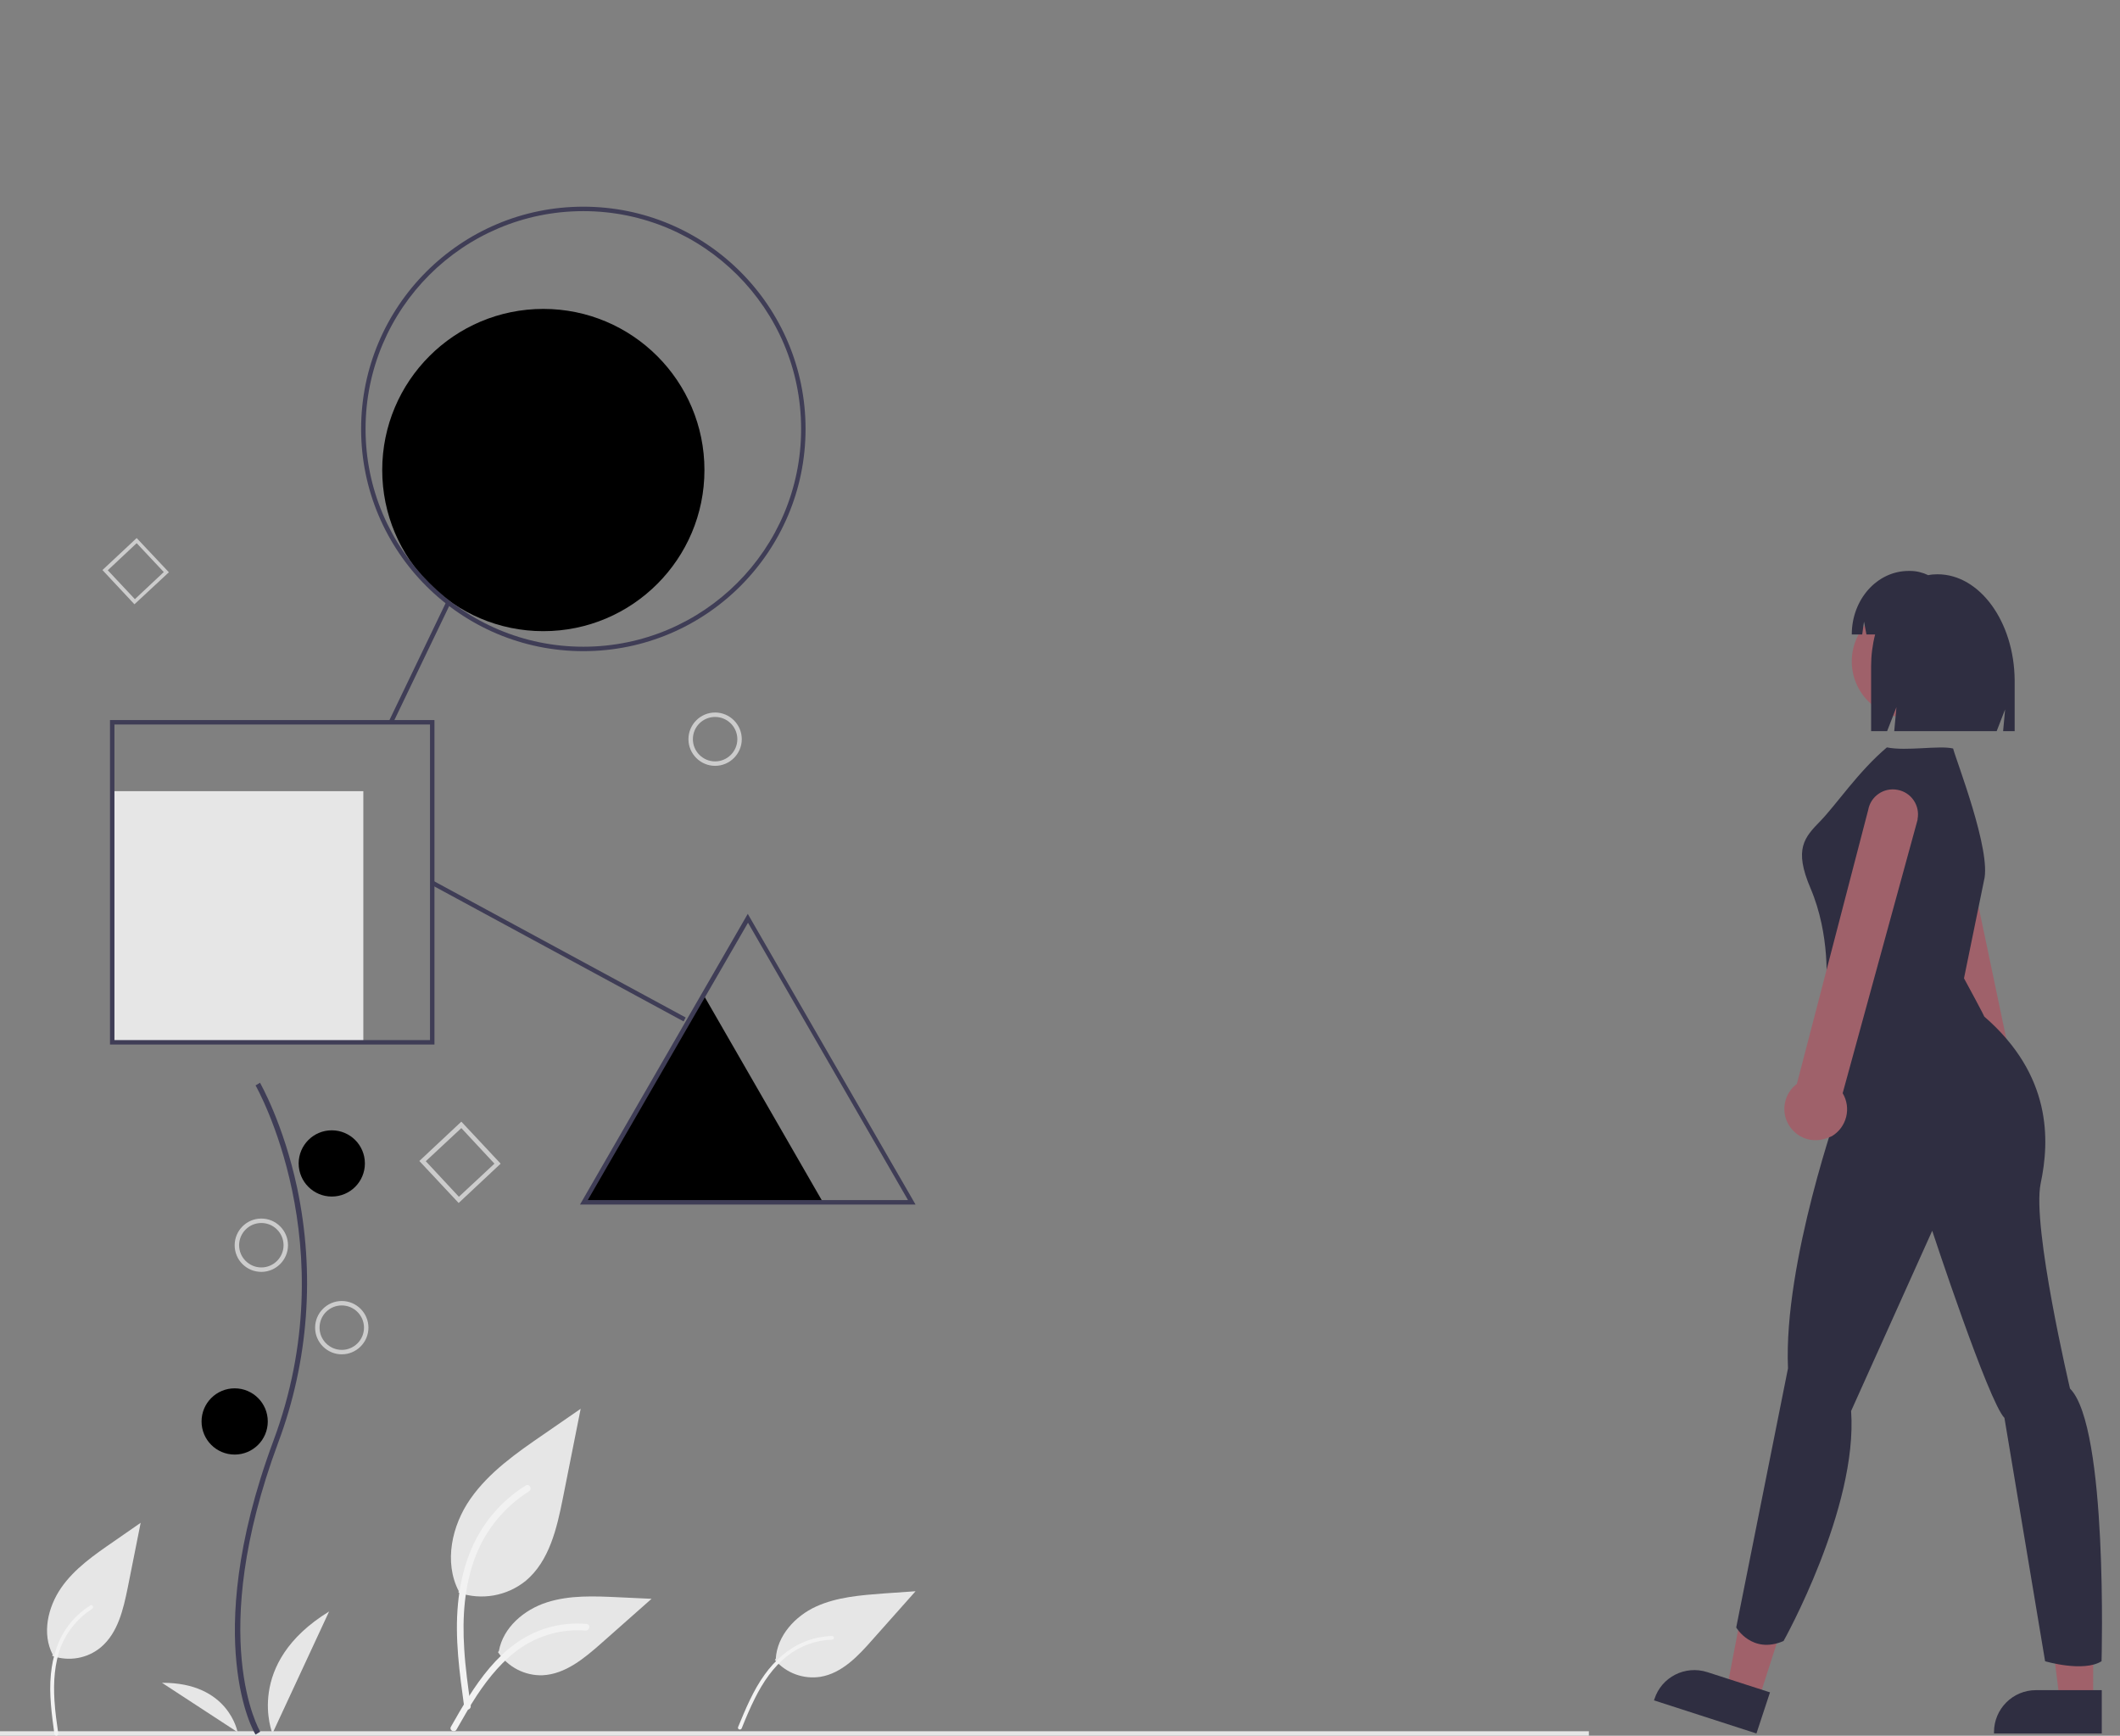<?xml version="1.0" encoding="utf-8"?>
<!-- Generator: Adobe Illustrator 27.1.0, SVG Export Plug-In . SVG Version: 6.00 Build 0)  -->
<svg version="1.1" id="Layer_1" xmlns="http://www.w3.org/2000/svg" xmlns:xlink="http://www.w3.org/1999/xlink" x="0px" y="0px"
	 viewBox="0 0 954 781" style="enable-background:new 0 0 954 781;" xml:space="preserve">
<rect x="0" y="0" width="954" height="781" fill="#808080" stroke="none"/>
<style type="text/css">
	.st0{fill:$flyingdarts-secundary;}
	.st1{fill:#E6E6E6;}
	.st2{fill:#CCCCCC;}
	.st3{fill:#3F3D56;}
	.st4{fill:#F2F2F2;}
	.st5{fill:#9F616A;}
	.st6{fill:#A0616A;}
	.st7{fill:#2F2E41;}
</style>
<path id="bec063ed-0fa9-413a-bd83-d8526fa41b8c-545" class="st0" d="M316.6,447.7l26.9,46.7l26.9,46.7H262.7l26.9-46.7L316.6,447.7z
	"/>
<rect id="aa6e6c0d-ca3b-4989-ae08-5d6fb21b7d28" x="50.5" y="356" class="st1" width="113" height="113"/>
<circle id="e644b8cb-fae5-4de8-b33a-50bfc45133bc" class="st0" cx="244.5" cy="211.5" r="72.5"/>
<path id="a646102d-3f95-413e-a731-a5030e030d8b-546" class="st2" d="M309.8,332.6c0-6.6,5.4-12,12-12s12,5.4,12,12
	c0,6.6-5.4,12-12,12S309.8,339.2,309.8,332.6z M311.8,332.6c0,5.5,4.5,10,10,10s10-4.5,10-10c0-5.5-4.5-10-10-10
	S311.8,327,311.8,332.6z"/>
<path id="a7867f82-9da8-49b7-a62f-5fc2df52f7dd-547" class="st2" d="M206.4,541.3l-17.7-18.9l18.9-17.7l17.7,18.9L206.4,541.3z
	 M191.6,522.5l14.9,16l16-14.9l-14.9-16L191.6,522.5z"/>
<path id="abfd432a-addf-48b7-a638-56871f84cdda-548" class="st2" d="M60.5,271.9l-14.4-15.4l15.4-14.4L76,257.5L60.5,271.9z
	 M48.5,256.6l12.2,13l13-12.2l-12.2-13L48.5,256.6z"/>
<path id="b4b6c2e3-9a65-466b-808f-faa311f7d0ed-549" class="st3" d="M262.5,293c-55.2,0-100-44.8-100-100s44.8-100,100-100
	s100,44.8,100,100S317.7,293,262.5,293z M262.5,95c-54.1,0-98,43.9-98,98s43.9,98,98,98s98-43.9,98-98S316.6,95,262.5,95L262.5,95z"
	/>
<rect id="f21400a3-3aa1-44f2-adc5-de8006399ef9" x="159.1" y="297.1" transform="matrix(0.433 -0.901 0.901 0.433 -161.606 339.294)" class="st3" width="59.6" height="2"/>
<rect id="fdf13e27-5b88-4b47-a548-6eba64ef8ea7" x="250.4" y="363.1" transform="matrix(0.476 -0.879 0.879 0.476 -244.485 445.271)" class="st3" width="2" height="129.4"/>
<path id="ec996080-b25c-43f9-95b1-17d83c771fa1-550" class="st3" d="M195.5,470h-146V324h146V470z M51.5,468h142V326h-142V468z"/>
<path id="e64eb5c0-2762-4bb4-99c9-e384d48b09ae-551" class="st3" d="M412,542H261l75.5-130.8L412,542z M264.5,540h144.1l-72-124.8
	L264.5,540z"/>
<rect id="b99807fe-d1e7-4c81-968c-d37ef9c7f61f" y="779" class="st1" width="715" height="2"/>
<path id="af6ca119-d97b-47e3-8175-f2ef9a50390c-552" class="st1" d="M206.3,716.6c10.3,3.6,21.8,1.6,30.3-5.3
	c10.6-8.9,14-23.6,16.7-37.2l8-40.2l-16.8,11.6c-12.1,8.3-24.4,16.9-32.8,28.9s-12,28.5-5.3,41.5"/>
<path id="af7a4949-e0bd-4368-90b0-825d65eef9dd-553" class="st4" d="M208.9,768.1c-2.1-15.4-4.3-31-2.8-46.5
	c1.3-13.8,5.5-27.3,14.1-38.4c4.6-5.9,10.1-10.9,16.4-14.8c1.6-1,3.1,1.6,1.5,2.6c-10.9,6.9-19.3,17-24,29
	c-5.2,13.3-6.1,27.8-5.2,41.9c0.5,8.5,1.7,17,2.9,25.5c0.2,0.8-0.3,1.6-1,1.8C209.9,769.4,209.1,768.9,208.9,768.1L208.9,768.1z"/>
<path id="aa567de9-de23-4828-818f-c81c945c4442-554" class="st1" d="M348.7,746.9c5,5.9,12.8,8.8,20.5,7.6c9.7-1.6,17-9.4,23.5-16.8
	L412,716l-14.4,1c-10.4,0.8-21,1.6-30.4,5.9s-17.5,13.1-18.1,23.5"/>
<path id="fe38c075-c327-4996-87fc-6abec6d8ced7-555" class="st4" d="M332.1,777.2c3.4-8.2,6.8-16.5,12-23.7
	c4.6-6.4,10.6-11.8,18-14.8c3.9-1.6,8.1-2.4,12.3-2.6c1.1,0,1.1,1.7,0,1.7c-7.3,0.2-14.4,2.8-20.1,7.3c-6.4,5-11,11.9-14.6,19.1
	c-2.2,4.4-4.1,8.9-5.9,13.4c-0.1,0.4-0.6,0.7-1,0.6C332.3,778.2,332,777.7,332.1,777.2L332.1,777.2z"/>
<path id="ae9d33bb-edce-455d-ba46-f884f02ee286-556" class="st1" d="M224.1,743.4c4.4,6.7,12.1,10.7,20.1,10.4
	c10.2-0.5,18.7-7.6,26.4-14.4l22.6-20l-15-0.7c-10.8-0.5-21.8-1-32.1,2.3s-19.7,11.3-21.6,21.9"/>
<path id="f4a10cc1-a745-4bdf-8c47-a58c703e8c56-557" class="st4" d="M202.9,777c10.2-18,22-38,43-44.4c5.9-1.8,12-2.4,18.1-1.9
	c1.9,0.2,1.4,3.1-0.5,3c-10.2-0.8-20.4,1.9-28.9,7.6c-8.1,5.5-14.5,13.3-19.9,21.4c-3.3,5-6.2,10.2-9.2,15.4
	C204.7,779.9,202,778.7,202.9,777z"/>
<path id="e6c92f99-e819-44b3-a3ab-322ae3ae9c0f-558" class="st1" d="M23.5,745.1c7.5,2.6,15.8,1.2,21.9-3.9
	c7.7-6.5,10.1-17.1,12.1-26.9l5.8-29.1l-12.1,8.4c-8.7,6-17.7,12.2-23.7,20.9s-8.7,20.6-3.8,30"/>
<path id="a52ffbd1-05e9-4477-9f5c-0a49e3800732-559" class="st4" d="M24.5,780.4c-1.2-9-2.5-18-1.6-27.1c0.8-8,3.2-15.9,8.2-22.3
	c2.6-3.4,5.9-6.3,9.5-8.6c1-0.6,1.8,0.9,0.9,1.5c-6.3,4-11.2,9.9-14,16.8c-3,7.7-3.5,16.2-3,24.4c0.3,5,1,9.9,1.7,14.8
	c0.1,0.5-0.2,0.9-0.6,1.1C25.1,781.1,24.7,780.8,24.5,780.4L24.5,780.4z"/>
<path id="a0fb9511-7a08-40c5-84ea-69c7b1520cf5-560" class="st3" d="M115,780.5c-0.3-0.4-6.5-10.8-8.6-32.4
	c-2-19.8-0.7-53.1,16.6-99.7c32.8-88.1-7.6-159.3-8-160l2-1.2c0.1,0.2,10.5,18.3,16.7,47.2c8.1,38.3,5.2,78.1-8.5,114.7
	c-32.7,88-8.4,129.6-8.1,130.1L115,780.5z"/>
<circle id="f311804e-8539-4d4f-8733-0b334c90657a" class="st0" cx="149.3" cy="523.5" r="14.9"/>
<circle id="a6573fda-74df-4cf8-bcdf-8c67e75bc2cf" class="st0" cx="105.6" cy="639.6" r="14.9"/>
<path id="ac75699b-0dec-44f0-aa90-11495e5daa36-561" class="st1" d="M122.6,780c0,0-12.8-31.4,25.5-54.9L122.6,780z"/>
<path id="f26d9f94-3dcd-492b-9651-88d3329d1691-562" class="st1" d="M106.9,779.4c0,0-3.9-22.4-34-22.2L106.9,779.4z"/>
<path id="ecf71195-8595-47d1-9f0d-85506c4dd5f7-563" class="st2" d="M141.8,597.4c0-6.6,5.4-12,12-12s12,5.4,12,12s-5.4,12-12,12
	S141.8,604,141.8,597.4z M143.8,597.4c0,5.5,4.5,10,10,10s10-4.5,10-10s-4.5-10-10-10S143.8,591.8,143.8,597.4z"/>
<path id="a4f0274e-f5b3-4a0e-a250-2f78ed178189-564" class="st2" d="M105.6,560.3c0-6.6,5.4-12,12-12s12,5.4,12,12s-5.4,12-12,12
	S105.6,567,105.6,560.3z M107.6,560.3c0,5.5,4.5,10,10,10s10-4.5,10-10s-4.5-10-10-10S107.6,554.8,107.6,560.3z"/>
<g id="baec859b-4664-4042-84b3-8b12dc19197c">
	<path id="a8e8d335-bc79-4a28-94f9-614ba261e126-565" class="st5" d="M905.1,498.5c-3.4,2.5-7.8,3.3-11.8,2.2l0,0
		c-7.5-2-12-9.7-10-17.2c0-0.2,0.1-0.4,0.2-0.5c0.2-0.7,0.5-1.3,0.8-1.9l-27.7-124.4c-1.8-6,1.6-12.3,7.6-14c6-1.8,12.3,1.6,14,7.6
		l0,0c0,0.1,0,0.2,0.1,0.2l26.2,124.8c6.6,4.1,8.6,12.8,4.5,19.4C907.9,496.1,906.6,497.4,905.1,498.5L905.1,498.5z"/>
	<path id="afd5e353-327d-4eb9-8c44-5bbf6b3b42bc-566" class="st6" d="M941.9,765.4h-15l-7.2-58H942L941.9,765.4z"/>
	<path id="a5c5e3ad-7ae7-4273-aee0-b8af9012f8eb-567" class="st7" d="M945.8,780h-48.5v-0.6c0-10.4,8.4-18.9,18.9-18.9h29.6V780z"/>
	<path id="bd288028-f7c4-4616-94da-c314ff6508b8-568" class="st6" d="M791.3,765l-14.3-4.6l11-57.4l21.1,6.8L791.3,765z"/>
	<path id="b1a1bcec-635c-498f-8374-9b61c7fe9f7a-569" class="st7" d="M790.4,780l-46.1-14.9l0.2-0.6c3.2-9.9,13.8-15.3,23.8-12.1
		l0,0l28.2,9.1L790.4,780z"/>
	<circle id="e7e9d44e-3da8-4950-b68f-3fc4466331ff" class="st5" cx="858.7" cy="297.6" r="25.4"/>
	<path id="a5c6c761-247a-4902-a0d4-baf8f46a74e0-570" class="st7" d="M892.8,396.2c3.5-13.1-12.6-54.2-13.9-59.4
		c-6.3-1.5-20.9,1.3-29.8-0.5c-12.7,10.7-22.9,25.9-29.9,33.1c-7.3,7.5-12,12.6-4.5,30.2c9.1,21.3,7.1,43.6,7.1,43.6l6.1,53.8
		c0,0-25.4,71-23.3,118.7l-23.3,116.6c0,0,7.1,12.2,21.3,6.1c0,0,33.5-59.8,30.4-103.5l36.5-81.1c0,0,25.4,77.1,32.5,84.2
		l18.3,109.5c0,0,17.2,5.1,25.4,0c0,0,3-105.5-14.2-122.7c0,0-17.2-73-13.2-92.3c4.1-19.3,5.1-48.7-25.4-75.1c0,0,0.3,0.1-9.1-17.2
		L892.8,396.2z"/>
	<path id="af145ef0-0255-4739-8879-297ab98a0d16-571" class="st7" d="M871.9,258.4L871.9,258.4c-1.4,0-2.8,0.1-4.2,0.4
		c-2.5-1.2-5.3-1.9-8.1-1.9h-0.7c-14.2,0-25.6,12.8-25.6,28.6h4.7l0.8-5.8l1.1,5.8h3.9c-1.2,4.7-1.8,9.5-1.8,14.3V329h7.2l4.2-10.8
		l-1,10.8h46.1l3.8-9.8l-0.9,9.8h5.2v-22.9C906.4,279.8,890.9,258.4,871.9,258.4z"/>
	<path id="ea9385fa-bd74-4f9e-87fe-47e8c2aeba8a-572" class="st5" d="M819.1,512.9c-4.2,0.6-8.4-0.6-11.5-3.5l0,0
		c-5.8-5.2-6.2-14.1-1-19.9c0.1-0.1,0.3-0.3,0.4-0.4c0.5-0.5,1-0.9,1.6-1.4l32.1-123.3c1.1-6.1,7-10.2,13.2-9c6.1,1.1,10.2,7,9,13.2
		l0,0c0,0.1,0,0.2,0,0.3l-33.7,123c4,6.7,1.8,15.3-4.8,19.3C822.6,512,820.9,512.6,819.1,512.9L819.1,512.9z"/>
</g>
</svg>
